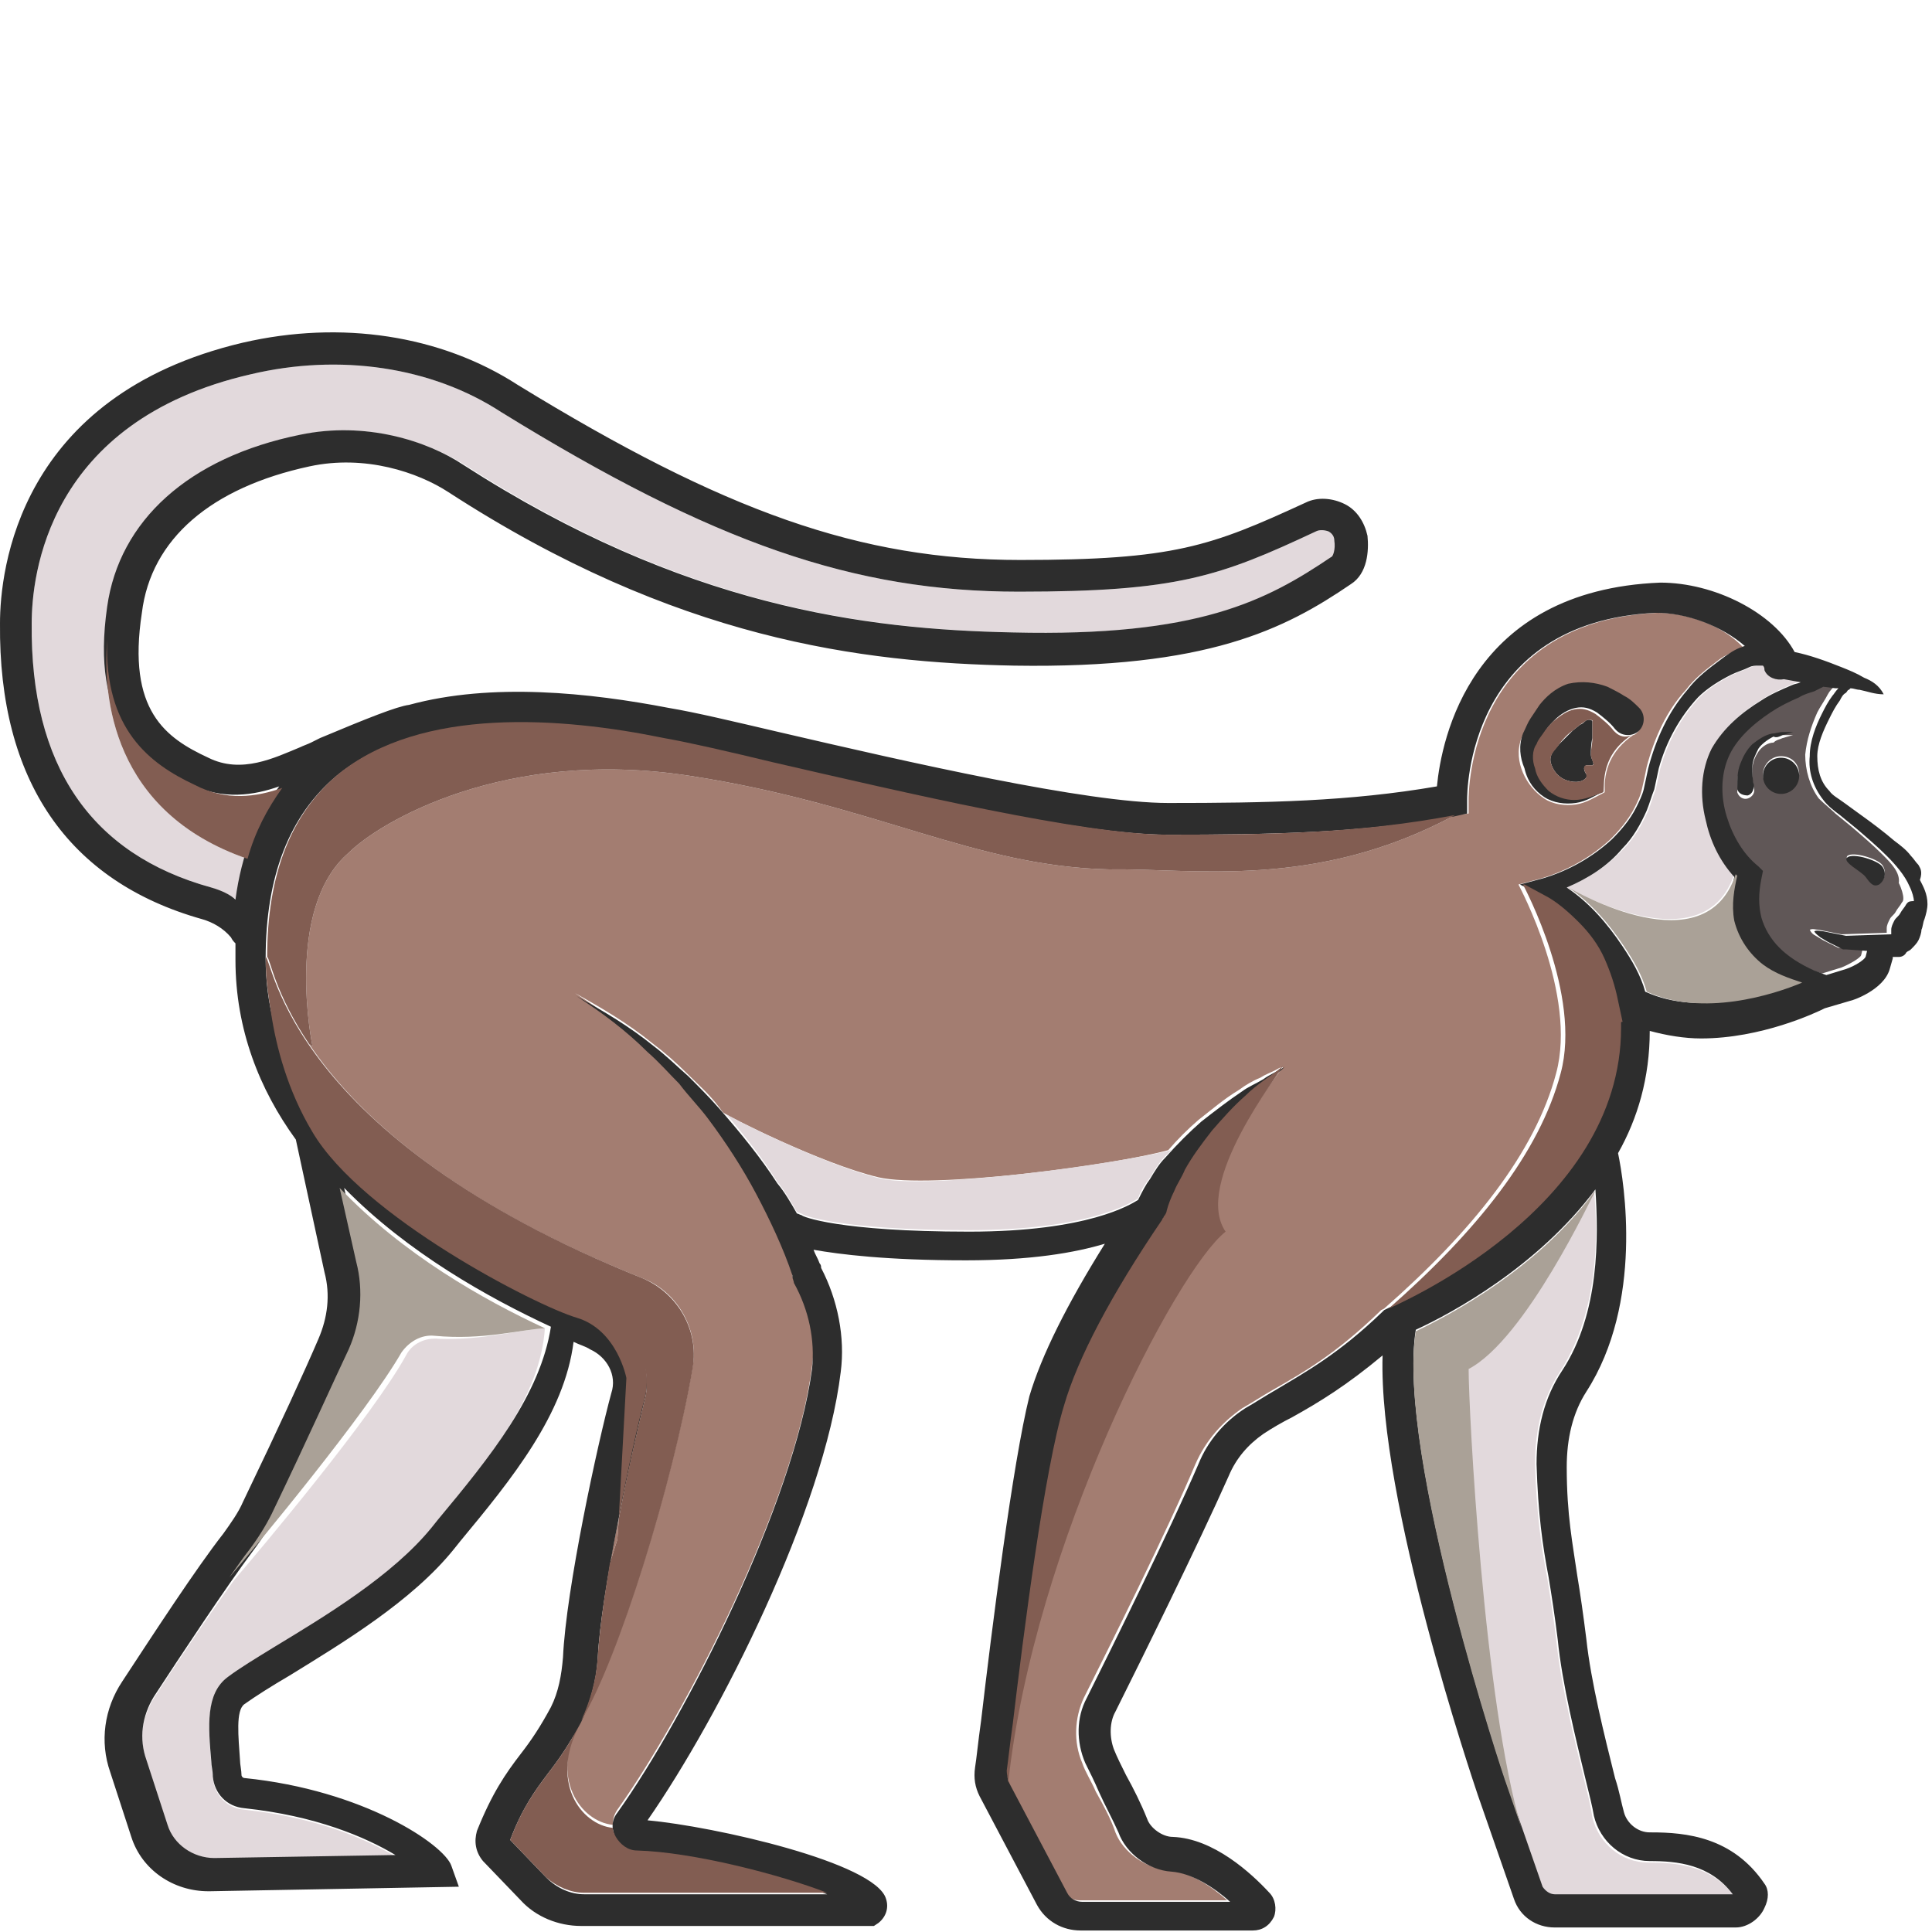 <?xml version="1.0" encoding="utf-8"?>
<!-- Generator: Adobe Illustrator 24.1.2, SVG Export Plug-In . SVG Version: 6.00 Build 0)  -->
<svg version="1.1" id="Layer_1" xmlns="http://www.w3.org/2000/svg" xmlns:xlink="http://www.w3.org/1999/xlink" x="0px" y="0px"
	 viewBox="0 0 128 128" style="enable-background:new 0 0 128 128;" xml:space="preserve">
<style type="text/css">
	.st0{fill:#A37D71;}
	.st1{fill:#E2D9DC;}
	.st2{fill:#605757;}
	.st3{fill:#2D2D2D;}
	.st4{fill:#825D52;}
	.st5{fill:#AAA197;}
</style>
<g>
	<path class="st0" d="M66.7,117.3C66.7,117.3,66.7,117.4,66.7,117.3c0,0.3,0,0.6,0.1,0.8C66.7,117.9,66.7,117.6,66.7,117.3z
		 M109.8,40.6C97.3,41.2,97.3,52.5,97.3,53l0,0.9L96.4,54c0,0,0,0,0,0c-9.3,5-17.4,3.5-22.9,3.6c-9-0.2-15.5-4.3-27.8-6.2
		c-12.3-1.9-20.6,3.1-22.6,5.1c-4.3,3.7-2.4,12.8-2.4,12.8c-0.1,0-0.1-0.1-0.2-0.1c2.9,4.3,9,10.3,22.1,15.5
		c2.3,0.9,3.7,3.4,3.3,5.8c-1.3,7.6-4.9,19.3-7.4,23.4c-2.2,3.9,0,6.8,2.1,7c0-0.4,0.1-0.7,0.3-1c4.5-6.3,11.8-20.5,12.9-29.4
		c0.3-1.9-0.2-4-1.2-5.7c-0.1-0.1-0.1-0.3-0.1-0.4c0,0,0,0,0,0l0-0.1c-0.6-1.8-1.4-3.6-2.4-5.4c-0.9-1.7-2-3.4-3.2-5
		c-0.6-0.8-1.3-1.5-1.9-2.3c-0.7-0.7-1.4-1.5-2.1-2.1c-1.4-1.4-3.1-2.6-4.8-3.7c1.8,1,3.5,2,5.1,3.3c0.8,0.6,1.6,1.3,2.3,2
		c0.7,0.7,1.5,1.4,2.1,2.2c0.1,0.1,0.2,0.3,0.3,0.4c0.2,0.2,6.5,3.4,10.3,4.3c3.5,0.8,15.6-0.8,19.2-1.8c0.6-0.7,1.3-1.4,2-2
		c0.9-0.7,1.7-1.4,2.7-2c0.4-0.3,0.9-0.6,1.4-0.8c0.3-0.2,0.6-0.3,1-0.5c0.2-0.1,0.3-0.2,0.5-0.2c0,0,0,0,0,0
		c-0.3,0.4-6.1,7.7-3.9,10.9c-3.3,2.6-12.7,20.7-14.4,36.5l3.8,7.2c0.2,0.4,0.6,0.6,1,0.6h9.8c-1-0.9-2.5-1.9-3.9-2
		c-1.5-0.1-3-1.2-3.5-2.5c-0.3-0.9-0.8-1.8-1.3-2.7c-0.3-0.7-0.7-1.3-0.9-1.9c-0.6-1.4-0.5-3,0.1-4.3c1.6-3.2,5.5-11,7.4-15.5
		c0.7-1.6,1.8-2.8,3.1-3.7c0.7-0.4,1.3-0.8,2-1.2c2.1-1.2,4.2-2.4,7.1-5.2l0.1-0.1l0.2-0.1c5.8-5.1,10-10.3,11.4-15.6
		c1.4-5.2-2.4-12.3-2.5-12.5c0,0,0,0,0,0l1.5-0.4c1.7-0.5,3.3-1.4,4.6-2.6c0.6-0.6,1.2-1.3,1.6-2.1c0.2-0.4,0.4-0.8,0.5-1.3
		c0.1-0.4,0.2-0.9,0.3-1.4c0.5-1.9,1.3-3.7,2.6-5.1c0.6-0.8,1.4-1.4,2.2-2c0.4-0.3,0.9-0.5,1.3-0.7c0.1,0,0.2-0.1,0.3-0.1
		C114.2,41.5,111.9,40.6,109.8,40.6z M108.5,48.5c-0.1,0.1-0.2,0.2-0.3,0.2c-2.3,1.6-1.8,3.7-1.9,3.8c-0.6,0.3-1.2,0.7-1.9,0.8
		c-0.7,0.1-1.5,0-2.1-0.4c-0.6-0.4-1.1-1-1.4-1.7c-0.3-0.7-0.4-1.5-0.1-2.3c0.2-0.4,0.3-0.7,0.5-1c0.2-0.3,0.4-0.6,0.6-0.9
		c0.5-0.6,1.1-1.2,1.9-1.4c0.9-0.3,1.8-0.2,2.6,0.2c0.4,0.2,0.7,0.3,1.1,0.6c0.3,0.2,0.6,0.4,1,0.8C108.9,47.4,108.9,48,108.5,48.5z
		 M40.4,103.6l0.5-1.6l0.1-1.4C40.8,101.5,40.6,102.6,40.4,103.6z"/>
	<path class="st1" d="M114.8,125.5h-11.9c-0.3,0-0.6-0.2-0.8-0.5l-1.4-3.9c0,0,0-0.1,0-0.1c-2.5-8.3-3.5-27.7-3.5-30.4
		c3.8-1.9,8.2-11.5,8.4-11.8c0,0,0,0,0,0c0.3,3,0.3,8.1-2.2,12c-1.2,1.8-1.7,3.9-1.7,6.2c0.1,3.3,0.4,5.4,0.8,7.5
		c0.2,1.2,0.4,2.5,0.6,4.1c0.3,3,1.2,6.6,1.9,9.5c0.2,0.8,0.4,1.6,0.5,2.3c0.4,1.7,1.9,3,3.7,3c0,0,0,0,0,0
		C111.1,123.4,113.3,123.6,114.8,125.5z"/>
	<path class="st1" d="M119.4,45.1c-0.2,0.1-0.4,0.1-0.6,0.2c-0.7,0.3-1.4,0.6-2,1c-1.3,0.8-2.5,1.8-3.3,3.2
		c-0.7,1.4-0.8,3.1-0.4,4.7c0.3,1.3,0.9,2.6,1.8,3.7c-2,6.1-10.8,1-11.1,0.9c0,0,0,0,0,0c1.4-0.6,2.7-1.4,3.8-2.6
		c0.7-0.7,1.2-1.6,1.6-2.5c0.2-0.5,0.3-0.9,0.5-1.4c0.1-0.5,0.2-0.9,0.3-1.4c0.5-1.8,1.4-3.4,2.6-4.7c0.6-0.6,1.4-1.1,2.2-1.5
		c0.4-0.2,0.8-0.3,1.2-0.5c0.2-0.1,0.4-0.1,0.6-0.1c0.1,0,0.2,0,0.3,0h0c0,0.1,0.1,0.2,0.1,0.3c0.2,0.5,0.8,0.7,1.3,0.6L119.4,45.1z
		"/>
	<path class="st1" d="M36.1,88c-0.3,4.5-3.6,8.5-7.1,12.8l-0.4,0.5c-2.6,3.2-7.1,5.9-10.4,7.9c-1.3,0.8-2.3,1.4-3.1,2
		c-1.5,1.1-1.3,3.3-1.1,5.6c0,0.3,0.1,0.7,0.1,1c0.1,1.1,0.9,2,2.1,2.1c4.7,0.5,8,1.9,10,3.1l-12,0.2c-1.4,0-2.7-0.9-3.1-2.2
		l-1.4-4.3c-0.5-1.4-0.3-2.9,0.5-4.2c1.3-2,3.5-5.3,5.3-7.8c0,0,0,0,0,0c1.8-2.1,9.2-10.9,11.4-14.9c0.4-0.8,1.3-1.2,2.2-1.1
		C32,88.8,34.4,88.1,36.1,88z"/>
	<path class="st1" d="M88.3,36.9c-4.3,2.9-8.8,5.3-21.1,5c-9.8-0.2-21.8-1.7-36.4-11.1c-2.4-1.5-6.5-2.9-10.8-2
		c-7.4,1.5-12,5.7-12.7,11.4c-0.1,0.8-0.2,1.5-0.2,2.1v0.1c-0.3,3.7,0.3,11.4,9.3,14.5c-0.3,0.9-0.5,1.8-0.6,2.8
		c-0.5-0.4-1.2-0.7-1.8-0.9C6,56.6,2,50.7,2.1,41.3c0-3.1,1-13.4,14.5-16.5c5.9-1.4,12-0.5,16.6,2.5c14.1,8.7,23.4,11.9,34.3,11.9
		c10.5,0,13.3-1,19.7-4c0.2-0.1,0.5-0.1,0.8,0c0.2,0.1,0.4,0.3,0.4,0.6C88.6,36.3,88.4,36.8,88.3,36.9z"/>
	<path class="st2" d="M124.7,56.6c-0.6-0.6-1.3-1.2-2-1.8l-1.1-0.9c-0.3-0.3-0.7-0.6-1.1-1c-0.6-0.8-0.9-1.9-0.9-2.9
		c0.1-1,0.4-1.9,0.8-2.8c0.2-0.4,0.5-0.8,0.7-1.2c0.1-0.2,0.3-0.4,0.4-0.5c-0.1,0-0.1,0-0.2,0l-0.8-0.1c-0.2,0.1-0.4,0.2-0.6,0.3
		c-0.3,0.1-0.7,0.3-1,0.4c-0.6,0.3-1.3,0.6-1.9,1c-1.2,0.7-2.3,1.7-2.8,3c-0.5,1.2-0.5,2.6-0.1,3.9c0.4,1.3,1.1,2.5,2.1,3.3l0.3,0.3
		l-0.1,0.5c-0.2,0.9-0.2,1.8,0,2.6c0.2,0.8,0.6,1.4,1.2,2c0.6,0.6,1.4,1.1,2.3,1.5c0.2,0.1,0.5,0.2,0.8,0.3l1.3-0.4
		c0.5-0.2,1.2-0.6,1.3-0.8l0.1-0.4l-1.4-0.1l-0.1,0c0,0-0.1,0-0.1,0l-1-0.5l-0.5-0.3c-0.2-0.1-0.3-0.2-0.4-0.4c0.2-0.1,0.4,0,0.6,0
		l0.5,0.1l1,0.2l3-0.1c0-0.1,0-0.2,0-0.3c0-0.2,0.1-0.4,0.2-0.6c0.1-0.2,0.3-0.3,0.4-0.5c0.1-0.2,0.3-0.4,0.4-0.6
		c0.1-0.1,0.1-0.2,0.1-0.3c0-0.2-0.1-0.6-0.3-1C125.9,57.8,125.3,57.2,124.7,56.6z M116.5,49.8c-0.2,0.3-0.4,0.7-0.4,1.2
		c0,0.4,0,0.9,0.1,1.2l0,0c0.1,0.3-0.1,0.6-0.4,0.7c-0.3,0.1-0.6-0.1-0.7-0.4c0,0,0-0.1,0-0.1c0-0.6,0-1.1,0.2-1.6
		c0.2-0.5,0.4-1,0.8-1.3c0.4-0.4,0.8-0.6,1.3-0.7c0.2-0.1,0.5-0.1,0.7-0.1l0.7,0l-0.7,0.2c-0.2,0.1-0.4,0.1-0.6,0.3
		C117.1,49.2,116.7,49.5,116.5,49.8z M118,52.5c-0.6,0-1.2-0.5-1.2-1.2c0-0.6,0.5-1.2,1.2-1.2s1.2,0.5,1.2,1.2
		C119.1,52,118.6,52.5,118,52.5z M124.5,58.5c-0.4,0.3-0.6-0.1-0.9-0.5c-0.3-0.4-1.5-1-1.2-1.3c0.4-0.3,2,0.2,2.3,0.6
		C125,57.7,124.9,58.3,124.5,58.5z"/>
	<path class="st3" d="M122.4,56.8c-0.4,0.3,0.9,0.9,1.2,1.3c0.3,0.4,0.5,0.7,0.9,0.5c0.4-0.3,0.5-0.8,0.2-1.2
		C124.4,57,122.8,56.5,122.4,56.8z"/>
	<ellipse class="st3" cx="118" cy="51.4" rx="1.2" ry="1.2"/>
	<path class="st3" d="M127.1,57.3c-0.2-0.2-0.3-0.4-0.5-0.6c-0.3-0.4-0.7-0.7-1.1-1c-0.7-0.6-1.5-1.2-2.2-1.7l-1.1-0.8
		c-0.4-0.3-0.8-0.5-1-0.8c-0.6-0.6-0.8-1.4-0.8-2.3c0-0.8,0.4-1.7,0.8-2.5c0.2-0.4,0.4-0.8,0.7-1.2c0.1-0.2,0.2-0.4,0.4-0.5
		c0.1-0.1,0.1-0.2,0.2-0.2c0,0,0.1-0.1,0.1-0.1c0.2,0,0.4,0.1,0.6,0.1c0.5,0.1,1,0.3,1.6,0.3c-0.3-0.6-0.8-0.9-1.3-1.1
		c-0.5-0.3-1-0.5-1.5-0.7c-1-0.4-2.1-0.8-3.1-1c-1.4-2.6-5.3-4.6-8.9-4.6c0,0,0,0,0,0C97.4,39.1,95.5,49,95.2,52.1
		c-5.8,1-11.3,1.1-17.8,1.1c-5.4,0-17.2-2.7-25.8-4.7c-3-0.7-5.5-1.3-7.3-1.6c-5.2-1-11.7-1.7-17.2-0.2c-0.8,0.1-2.8,0.9-5.9,2.2
		l-0.6,0.3c-0.2,0.1-0.5,0.2-0.7,0.3c-1.7,0.7-3.9,1.8-6.1,0.7c-2.8-1.3-5.4-3.1-4.4-9.6c0.6-4.9,4.6-8.3,11.1-9.7
		c3.7-0.8,7.2,0.4,9.2,1.7c15.1,9.8,27.4,11.3,37.5,11.5c12.8,0.2,17.9-2.4,22.3-5.4c1.1-0.7,1.2-2.2,1.1-3.2
		c-0.2-0.9-0.7-1.7-1.5-2.1c-0.8-0.4-1.8-0.5-2.6-0.1c-6.3,2.9-8.7,3.8-18.9,3.8C57,37.1,48,33.9,34.3,25.5
		c-5.1-3.3-11.7-4.3-18.2-2.8C1.2,26.2,0,37.8,0,41.3c-0.1,10.4,4.5,17.1,13.4,19.6c0.7,0.2,1.4,0.6,1.9,1.2
		c0.1,0.2,0.2,0.3,0.3,0.4c0,0.4,0,0.7,0,1.1c0,4.6,1.6,8.6,4,11.9l1.9,8.8c0.4,1.5,0.2,3-0.4,4.4c-0.9,2.1-2.5,5.6-5,10.8
		c-0.3,0.7-0.8,1.4-1.3,2.1c-1.8,2.3-4.6,6.6-6.7,9.8c-1.2,1.8-1.5,4-0.8,6l1.4,4.3c0.7,2.2,2.8,3.6,5.1,3.6c0,0,0.1,0,0.1,0
		l16.5-0.3l-0.5-1.4c-0.5-1.4-5.8-5-13.7-5.8c-0.1,0-0.2-0.1-0.2-0.2c0-0.3-0.1-0.7-0.1-1c-0.1-1.5-0.3-3.3,0.3-3.7
		c0.7-0.5,1.8-1.2,3-1.9c3.4-2.1,8.1-4.9,10.9-8.4l0.4-0.5c3.4-4.1,6.9-8.4,7.5-13.2c0.4,0.2,0.8,0.3,1.1,0.5
		c1.1,0.5,1.8,1.7,1.4,2.9c-0.9,3.3-3,13-3.2,17.5c-0.1,1.2-0.3,2.3-0.8,3.3c-0.7,1.3-1.3,2.2-2,3.1c-1,1.3-1.9,2.6-2.9,5.1
		c-0.2,0.7-0.1,1.4,0.4,2l2.5,2.6c1,1.1,2.5,1.7,4,1.7h19.4l0.3-0.2c0.5-0.4,0.7-1,0.5-1.6c-0.7-2.4-11.4-4.8-15.8-5.2
		c4.8-6.9,11.7-20.6,12.8-29.7c0.3-2.3-0.2-4.8-1.3-6.9c0-0.1,0-0.2-0.1-0.3c-0.1-0.3-0.3-0.6-0.4-0.9c1.7,0.3,4.8,0.7,10.1,0.7
		c4.3,0,7.2-0.5,9.2-1.1c-2.5,4-4.2,7.4-5,10.1C67.1,96.9,65.7,108,65,114c-0.2,1.4-0.3,2.5-0.4,3.1c-0.1,0.7,0,1.3,0.3,1.9l3.8,7.2
		c0.6,1.1,1.7,1.7,2.9,1.7h11.4c0.6,0,1.1-0.3,1.4-0.9c0.2-0.5,0.1-1.2-0.3-1.6c-1.2-1.3-3.7-3.6-6.4-3.7c-0.7,0-1.5-0.6-1.7-1.2
		c-0.4-1-0.9-2-1.4-2.9c-0.3-0.6-0.6-1.2-0.8-1.7c-0.3-0.8-0.3-1.8,0.1-2.5c1.6-3.2,5.5-11.1,7.5-15.6c0.5-1.2,1.3-2.1,2.3-2.8
		c0.6-0.4,1.3-0.8,1.9-1.1c1.8-1,3.6-2.1,6-4.1c-0.3,9.6,6,28.2,6.3,29.1l2.4,6.9c0.4,1.2,1.5,1.9,2.7,1.9h12c0.8,0,1.6-0.6,1.9-1.3
		c0.3-0.6,0.3-1.2,0-1.6c-2.1-3.1-5.2-3.4-7.5-3.4c0,0,0,0-0.1,0c-0.8,0-1.5-0.6-1.7-1.3c-0.2-0.7-0.3-1.4-0.6-2.3
		c-0.7-2.8-1.6-6.4-1.9-9.2c-0.2-1.6-0.4-3-0.6-4.2c-0.3-2.1-0.7-4-0.7-7.2c0-1.9,0.4-3.6,1.3-5c3.8-5.9,2.5-13.9,2.1-15.8
		c1.3-2.3,2.1-5,2.1-8.1c1.1,0.3,2.3,0.5,3.4,0.5c4,0,7.6-1.7,8.2-2l1.7-0.5c0.1,0,2.2-0.7,2.6-2.1l0.2-0.7c0,0,0,0,0-0.1
		c0.1,0,0.2,0,0.3,0l0,0c0,0,0.1,0,0.1,0c0.2,0,0.4-0.1,0.5-0.3c0.1-0.1,0.2-0.1,0.3-0.2c0.2-0.2,0.4-0.4,0.5-0.6
		c0.1-0.2,0.2-0.5,0.2-0.7c0.1-0.2,0.1-0.5,0.2-0.7c0.1-0.3,0.2-0.7,0.2-1c0-0.7-0.3-1.2-0.5-1.6C127.4,57.7,127.2,57.5,127.1,57.3z
		 M14,58.8C6,56.6,2,50.7,2.1,41.3c0-3.1,1-13.4,14.5-16.5c5.9-1.4,12-0.5,16.6,2.5c14.1,8.7,23.4,11.9,34.3,11.9
		c10.5,0,13.3-1,19.7-4c0.2-0.1,0.5-0.1,0.8,0c0.2,0.1,0.4,0.3,0.4,0.6c0.1,0.6-0.1,1.1-0.2,1.1c-4.3,2.9-8.8,5.3-21.1,5
		c-9.8-0.2-21.8-1.7-36.4-11.1c-2.4-1.6-6.5-2.9-10.8-2c-7.4,1.5-12,5.7-12.8,11.4c-1.1,7.6,2.2,10.2,5.6,11.8
		c2.1,1,4.1,0.7,5.8,0.1c-1.5,2-2.5,4.5-2.9,7.5C15.3,59.3,14.7,59,14,58.8z M29,100.7l-0.4,0.5c-2.6,3.2-7.1,5.9-10.4,7.9
		c-1.3,0.8-2.3,1.4-3.1,2c-1.5,1.1-1.3,3.3-1.1,5.6c0,0.3,0.1,0.6,0.1,1c0.1,1.1,0.9,2,2.1,2.1c4.7,0.5,8,1.9,10,3.1l-12,0.2
		c-1.4,0-2.7-0.9-3.1-2.2l-1.4-4.3c-0.5-1.4-0.3-2.9,0.5-4.2c1.7-2.6,4.8-7.3,6.6-9.7c0.6-0.8,1.1-1.6,1.5-2.4
		c2.5-5.2,4.1-8.8,5.1-10.9c0.8-1.8,1-3.9,0.5-5.8l-1.1-4.9c4.2,4.3,9.6,7.3,13.7,9.2C35.8,92.4,32.5,96.5,29,100.7z M103.5,90.8
		c-1.2,1.8-1.7,3.9-1.7,6.2c0.1,3.3,0.4,5.4,0.8,7.5c0.2,1.2,0.4,2.5,0.6,4.1c0.3,3,1.2,6.6,1.9,9.5c0.2,0.8,0.4,1.6,0.5,2.2
		c0.4,1.7,1.9,3,3.7,3c0,0,0,0,0,0c1.8,0,4,0.2,5.5,2.2H103c-0.3,0-0.6-0.2-0.8-0.5l-2.4-6.9c-0.1-0.2-7.3-21.8-6-30
		c2.4-1.1,8.1-4.2,11.9-9.3C105.9,81.9,106,87,103.5,90.8z M107.3,68.1c0,12.1-15.3,18.5-15.4,18.6l-0.2,0.1l-0.1,0.1
		c-2.9,2.8-5.1,4-7.1,5.2c-0.7,0.4-1.3,0.8-2,1.2c-1.4,0.9-2.5,2.2-3.1,3.7c-1.9,4.4-5.8,12.3-7.4,15.5c-0.7,1.3-0.7,2.9-0.1,4.3
		c0.3,0.6,0.6,1.2,0.9,1.9c0.4,0.9,0.9,1.8,1.3,2.7c0.5,1.4,2,2.5,3.5,2.6c1.4,0.1,2.9,1.1,3.9,2h-9.8c-0.4,0-0.8-0.2-1-0.6
		l-3.8-7.2c-0.1-0.2-0.2-0.4-0.1-0.7c0.1-0.7,0.2-1.8,0.4-3.2c0.7-5.9,2.1-16.9,3.4-21.1c0.9-3.1,3.1-7.3,6.5-12.3
		c0-0.1,0.1-0.1,0.1-0.2c0.1-0.1,0.2-0.3,0.2-0.4l0,0c0.1-0.4,0.3-0.9,0.5-1.3c0.2-0.5,0.5-0.9,0.7-1.4c0.5-0.9,1.1-1.7,1.8-2.6
		c0.7-0.8,1.4-1.6,2.2-2.3c0.4-0.4,0.8-0.7,1.2-1c0.4-0.3,0.9-0.6,1.3-1c-0.5,0.3-1,0.5-1.4,0.8c-0.5,0.3-1,0.5-1.4,0.8
		c-0.9,0.6-1.8,1.3-2.7,2c-0.8,0.7-1.6,1.5-2.4,2.4c-0.4,0.4-0.7,0.9-1,1.4c-0.3,0.4-0.5,0.8-0.8,1.4c-0.5,0.3-3.3,2.1-11.2,2.1
		c-8.6,0-11.1-1-11.1-1.1c-0.1,0-0.2-0.1-0.3-0.1c-0.4-0.7-0.8-1.4-1.3-2c-1.1-1.7-2.4-3.3-3.8-4.9c-0.7-0.8-1.4-1.5-2.1-2.2
		c-0.8-0.7-1.5-1.4-2.3-2c-1.6-1.3-3.3-2.3-5.1-3.3c1.7,1.1,3.3,2.3,4.7,3.7c0.8,0.7,1.4,1.4,2.1,2.1c0.6,0.8,1.3,1.5,1.9,2.3
		c1.2,1.6,2.3,3.3,3.2,5c0.9,1.7,1.8,3.6,2.4,5.4l0,0.1c0,0,0,0,0,0c0,0.1,0.1,0.3,0.1,0.4c1,1.8,1.4,3.8,1.2,5.7
		c-1.2,8.9-8.4,23.1-12.9,29.4c-0.4,0.5-0.4,1.1-0.1,1.7c0.3,0.5,0.8,0.9,1.4,0.9c3.7,0.1,9.5,1.6,12.6,2.8H38.7
		c-0.9,0-1.8-0.4-2.5-1.1l-2.4-2.5c0.8-2.1,1.6-3.2,2.5-4.4c0.7-0.9,1.4-1.9,2.2-3.4c0.6-1.3,1-2.7,1.1-4.2
		c0.2-4.4,2.3-13.8,3.1-17.1c0.6-2.2-0.6-4.5-2.7-5.4c-0.7-0.3-1.5-0.6-2.4-1c0,0,0,0,0,0C30.1,83,17.6,75.6,17.6,63.5
		c0-5.5,1.6-9.5,4.7-12.1c5.5-4.5,14.8-3.8,21.6-2.4c1.7,0.3,4.3,0.9,7.2,1.6c8.7,2,20.6,4.7,26.2,4.7c6.9,0,12.7-0.1,19-1.2
		l0.9-0.2l0-0.9c0-0.5,0-11.8,12.5-12.4c2.1,0,4.4,0.9,5.9,2.2c-0.1,0-0.2,0.1-0.3,0.1c-0.5,0.2-0.9,0.5-1.3,0.8
		c-0.8,0.6-1.6,1.2-2.2,2c-1.3,1.5-2.1,3.3-2.6,5.2c-0.1,0.5-0.2,0.9-0.3,1.4c-0.1,0.4-0.3,0.8-0.5,1.2c-0.4,0.8-1,1.5-1.6,2.1
		c-1.3,1.2-2.9,2.1-4.6,2.6l-1.5,0.4l1.4,0.7c0.9,0.4,1.6,1.1,2.3,1.8c0.7,0.7,1.3,1.5,1.7,2.4c0.4,0.9,0.7,1.8,0.9,2.8
		c0.1,0.5,0.2,0.9,0.3,1.4c0,0,0,0.1,0,0.1C107.4,67.9,107.3,68,107.3,68.1z M109,65.7C109,65.7,109,65.7,109,65.7
		c-0.3-1.1-0.9-2.1-1.5-3c-1-1.5-2.2-2.9-3.7-3.9c1.4-0.6,2.7-1.4,3.7-2.6c0.7-0.7,1.2-1.6,1.6-2.5c0.2-0.5,0.3-0.9,0.5-1.4
		c0.1-0.5,0.2-0.9,0.3-1.4c0.5-1.8,1.4-3.4,2.6-4.7c0.6-0.6,1.4-1.1,2.2-1.5c0.4-0.2,0.8-0.3,1.2-0.5c0.2-0.1,0.4-0.1,0.6-0.1
		c0.1,0,0.2,0,0.3,0c0,0,0,0,0,0c0.1,0.1,0.1,0.2,0.1,0.3c0.2,0.5,0.8,0.7,1.3,0.6l1.1,0.2c-0.2,0.1-0.4,0.1-0.6,0.2
		c-0.7,0.3-1.4,0.6-2,1c-1.3,0.8-2.5,1.8-3.3,3.2c-0.7,1.4-0.8,3.1-0.4,4.7c0.3,1.4,0.9,2.7,1.9,3.8c-0.2,0.9-0.4,1.9-0.2,2.9
		c0.3,1.2,1,2.2,1.9,2.9c0.8,0.6,1.7,0.9,2.5,1.2C117.4,65.8,112.7,67.4,109,65.7z M126.3,59.9c-0.1,0.2-0.3,0.4-0.4,0.6
		c-0.1,0.2-0.3,0.3-0.4,0.5c-0.1,0.2-0.2,0.4-0.2,0.6c0,0.1,0,0.2,0,0.3l-3,0.1l-1-0.2l-0.5-0.1c-0.2,0-0.4-0.1-0.6,0
		c0.1,0.2,0.3,0.3,0.4,0.4l0.5,0.3l1,0.5c0,0,0,0,0.1,0l0.1,0l1.4,0.1l-0.1,0.4c-0.1,0.2-0.7,0.6-1.3,0.8l-1.3,0.4
		c-0.3-0.1-0.5-0.2-0.8-0.3c-0.9-0.4-1.7-0.9-2.3-1.5c-0.6-0.6-1-1.3-1.2-2c-0.2-0.8-0.2-1.6,0-2.6l0.1-0.5l-0.3-0.3
		c-1-0.8-1.7-2-2.1-3.3c-0.4-1.3-0.4-2.7,0.1-3.9c0.5-1.2,1.6-2.2,2.8-3c0.6-0.4,1.2-0.7,1.9-1c0.3-0.2,0.7-0.3,1-0.4
		c0.2-0.1,0.4-0.2,0.6-0.3l0.8,0.1c0.1,0,0.1,0,0.2,0c-0.2,0.2-0.3,0.4-0.4,0.5c-0.3,0.4-0.5,0.8-0.7,1.2c-0.4,0.8-0.8,1.8-0.8,2.8
		c-0.1,1,0.2,2,0.9,2.9c0.3,0.4,0.7,0.7,1.1,1l1.1,0.9c0.7,0.6,1.4,1.2,2,1.8c0.6,0.6,1.2,1.3,1.5,2c0.2,0.4,0.3,0.8,0.3,1
		C126.4,59.7,126.4,59.8,126.3,59.9z"/>
	<path class="st3" d="M118.1,48.7l0.7-0.2l-0.7,0c-0.2,0-0.5,0.1-0.7,0.1c-0.5,0.1-0.9,0.4-1.3,0.7c-0.4,0.4-0.6,0.8-0.8,1.3
		c-0.2,0.5-0.2,1-0.2,1.6c0,0,0,0.1,0,0.1c0.1,0.3,0.4,0.4,0.7,0.4c0.3-0.1,0.4-0.4,0.4-0.7l0,0c-0.1-0.3-0.1-0.8-0.1-1.2
		c0-0.4,0.2-0.8,0.4-1.2c0.2-0.3,0.6-0.6,1-0.8C117.7,48.9,117.9,48.8,118.1,48.7z"/>
	<path class="st3" d="M102.3,52.8c0.6,0.4,1.4,0.5,2.1,0.4c0.7-0.1,1.3-0.5,1.9-0.8c-0.6,0.3-1.3,0.5-1.9,0.5
		c-0.6,0-1.3-0.2-1.7-0.6c-0.5-0.4-0.8-1-0.9-1.5c-0.1-0.6-0.1-1.2,0.1-1.6c0.1-0.2,0.3-0.5,0.5-0.8c0.2-0.3,0.4-0.5,0.6-0.7
		c0.4-0.4,0.9-0.7,1.4-0.8c0.5-0.1,0.9,0,1.4,0.3c0.4,0.3,0.9,0.7,1.2,1.1l0,0c0,0,0.1,0.1,0.1,0.1c0.4,0.4,1.1,0.4,1.5,0
		c0.4-0.4,0.4-1.1,0-1.5c-0.3-0.3-0.6-0.6-1-0.8c-0.3-0.2-0.7-0.4-1.1-0.6c-0.8-0.3-1.7-0.4-2.6-0.2c-0.9,0.3-1.5,0.9-1.9,1.4
		c-0.2,0.3-0.4,0.6-0.6,0.9c-0.2,0.3-0.3,0.6-0.5,1c-0.3,0.8-0.2,1.6,0.1,2.3C101.2,51.8,101.7,52.4,102.3,52.8z"/>
	<path class="st3" d="M105.1,50.7c0.2,0,0.4,0,0.4,0c0.2-0.1-0.1-0.4-0.1-0.7c0-0.3,0-0.7,0.1-1.1l0-0.6l0-0.3c0,0,0,0,0-0.2
		c0-0.1-0.3-0.2-0.5,0c-0.2,0.2-0.3,0.2-0.3,0.2l-0.5,0.4c-0.3,0.3-0.6,0.6-0.9,0.9c-0.2,0.3-0.8,0.7-0.5,1.4c0.1,0.3,0.4,0.8,1,1
		c0.6,0.2,1.1,0.1,1.3-0.2c0.1-0.1,0.1-0.1,0-0.2l0,0C104.9,51,104.9,50.8,105.1,50.7z"/>
	<path class="st4" d="M108.1,48.7c-0.4,0.2-0.8,0.1-1.1-0.2c0,0-0.1-0.1-0.1-0.1l0,0c-0.3-0.4-0.8-0.8-1.2-1.1
		c-0.5-0.3-0.9-0.4-1.4-0.3c-0.5,0.1-0.9,0.4-1.4,0.8c-0.2,0.2-0.4,0.4-0.6,0.7c-0.2,0.3-0.4,0.5-0.5,0.8c-0.3,0.4-0.3,1.1-0.1,1.6
		c0.1,0.6,0.5,1.1,0.9,1.5c0.5,0.4,1.1,0.6,1.7,0.6c0.7,0,1.3-0.3,1.9-0.5C106.4,52.4,105.8,50.2,108.1,48.7z M105.5,50.7
		c-0.1,0-0.2,0-0.4,0c-0.2,0-0.2,0.3,0,0.6v0c0,0.1,0,0.1,0,0.2c-0.2,0.3-0.7,0.4-1.3,0.2c-0.6-0.2-0.9-0.7-1-1
		c-0.3-0.7,0.3-1,0.5-1.4c0.3-0.4,0.6-0.7,0.9-0.9l0.5-0.4c0,0,0,0,0.3-0.2c0.2-0.2,0.6-0.1,0.5,0c0,0.1,0,0.2,0,0.2l0,0.3l0,0.6
		c0,0.4-0.1,0.7-0.1,1.1C105.4,50.3,105.7,50.7,105.5,50.7z"/>
	<path class="st4" d="M81.2,81.6c-3.3,2.6-12.7,20.7-14.4,36.5c0-0.2-0.1-0.5-0.1-0.8c0.1-0.7,0.2-1.7,0.4-3.1
		c0.7-5.9,2.1-16.9,3.4-21.1c0.9-3.1,3.1-7.3,6.5-12.3c0-0.1,0.1-0.1,0.1-0.2c0.1-0.1,0.2-0.3,0.2-0.4v0c0.1-0.4,0.3-0.9,0.5-1.3
		c0.2-0.5,0.5-0.9,0.7-1.4c0.5-0.9,1.1-1.7,1.8-2.6c0.7-0.8,1.4-1.6,2.2-2.3c0.4-0.4,0.8-0.7,1.2-1c0.4-0.3,0.9-0.6,1.3-1
		C84.8,71.1,79,78.4,81.2,81.6z"/>
	<path class="st4" d="M45.9,90.6c-1.3,7.6-4.9,19.3-7.4,23.4c0.6-1.3,1-2.7,1.1-4.2c0.1-1.6,0.4-3.8,0.8-6.2l0.5-1.6l0.1-1.4
		c0.6-3.2,1.3-6.2,1.7-7.8c0.6-2.2-0.6-4.5-2.7-5.4c-0.7-0.3-1.5-0.6-2.4-1c0,0,0,0,0,0C30.1,83,17.6,75.6,17.6,63.4
		c0.5,0.2,1.5,11.9,25,21.3C44.9,85.7,46.3,88.1,45.9,90.6z"/>
	<path class="st4" d="M38.2,87.3C35.5,86.5,24,80.6,20.7,75c-3.3-5.5-3-11.6-3-11.6c0,12.1,12.5,19.5,19.9,22.9c0,0,0,0,0,0
		c0.9,0.4,1.7,0.7,2.4,1c2.1,0.8,3.3,3.1,2.7,5.4c-0.4,1.5-1.1,4.6-1.7,7.8l0.5-9.2C41.5,91.3,40.9,88.1,38.2,87.3z"/>
	<path class="st4" d="M54.8,125.4H38.7c-0.9,0-1.8-0.4-2.5-1l-2.4-2.5c0.8-2.1,1.6-3.2,2.5-4.4c0.7-0.9,1.4-1.9,2.2-3.4
		c-2.2,3.9,0,6.8,2.1,7c0,0.2,0.1,0.4,0.2,0.6c0.3,0.5,0.8,0.9,1.4,0.9C45.9,122.7,51.7,124.2,54.8,125.4z"/>
	<path class="st4" d="M107.4,67.8c0,0.1,0,0.2,0,0.3c0,12-14.8,18.3-15.4,18.6c0,0,0,0,0,0c5.8-5.1,10-10.3,11.4-15.6
		c1.4-5.2-2.4-12.3-2.5-12.5c0,0,0,0,0.1,0l1.3,0.7c0.8,0.4,1.6,1.1,2.3,1.8c0.7,0.7,1.3,1.5,1.7,2.4c0.4,0.9,0.7,1.8,0.9,2.8
		c0.1,0.5,0.2,0.9,0.3,1.4C107.4,67.7,107.4,67.7,107.4,67.8z"/>
	<path class="st4" d="M96.4,54c-9.3,5-17.4,3.5-22.9,3.6c-9-0.2-15.5-4.3-27.8-6.2c-12.3-1.9-20.6,3.1-22.6,5.1
		c-4.3,3.7-2.4,12.8-2.4,12.8c-0.1,0-0.1-0.1-0.2-0.1c-2.3-3.4-2.6-5.7-2.8-5.8c0-5.5,1.6-9.5,4.7-12.1c5.5-4.5,14.8-3.8,21.6-2.4
		c1.7,0.3,4.3,0.9,7.2,1.6c8.7,2,20.6,4.8,26.2,4.8C84.3,55.3,90.1,55.2,96.4,54z"/>
	<path class="st4" d="M18.7,52.2c-1,1.4-1.8,2.9-2.3,4.7c-9-3.1-9.6-10.8-9.3-14.5c-0.2,5.9,2.8,8.2,5.8,9.6
		C15,53.1,17,52.8,18.7,52.2z"/>
	<path class="st5" d="M36.1,88c-1.7,0.1-4.1,0.8-7.3,0.5c-0.9-0.1-1.7,0.4-2.2,1.1c-2.3,4-9.6,12.8-11.4,14.9
		c0.5-0.7,0.9-1.3,1.3-1.8c0.6-0.8,1.1-1.6,1.5-2.4c2.5-5.2,4.1-8.8,5.1-10.9c0.8-1.8,1-3.9,0.5-5.8l-1.1-4.9
		C26.7,83.1,32,86.1,36.1,88z"/>
	<path class="st5" d="M97.3,90.7c0,2.7,1,22.1,3.5,30.4l-1-2.9c-0.1-0.2-7.3-21.8-6-30c2.3-1.1,8-4.1,11.8-9.2c0,0,0.1-0.1,0.1-0.1
		C105.5,79.2,101.1,88.7,97.3,90.7z"/>
	<path class="st5" d="M119.4,65.1c-1.9,0.8-6.6,2.3-10.3,0.6c0,0,0,0,0,0c-0.3-1.1-0.9-2.1-1.5-3c-1-1.5-2.2-2.9-3.7-3.9
		c0.4,0.2,9.1,5.3,11.1-0.9c0,0,0,0.1,0.1,0.1c-0.2,0.9-0.4,1.9-0.2,3c0.3,1.2,1,2.2,1.9,2.9C117.6,64.5,118.5,64.8,119.4,65.1z"/>
	<path class="st1" d="M77.6,76.2c-0.1,0.1-0.3,0.3-0.4,0.4c-0.4,0.4-0.7,0.9-1,1.4c-0.3,0.4-0.6,0.8-0.8,1.4
		c-0.5,0.3-3.3,2.1-11.2,2.1c-8.6,0-11.1-1-11.1-1.1c-0.1,0-0.2-0.1-0.3-0.1c-0.4-0.7-0.8-1.4-1.3-2c-1-1.6-2.2-3.1-3.4-4.5v0
		c0.2,0.2,6.5,3.4,10.3,4.3C61.9,78.8,74,77.1,77.6,76.2z"/>
</g>
</svg>
